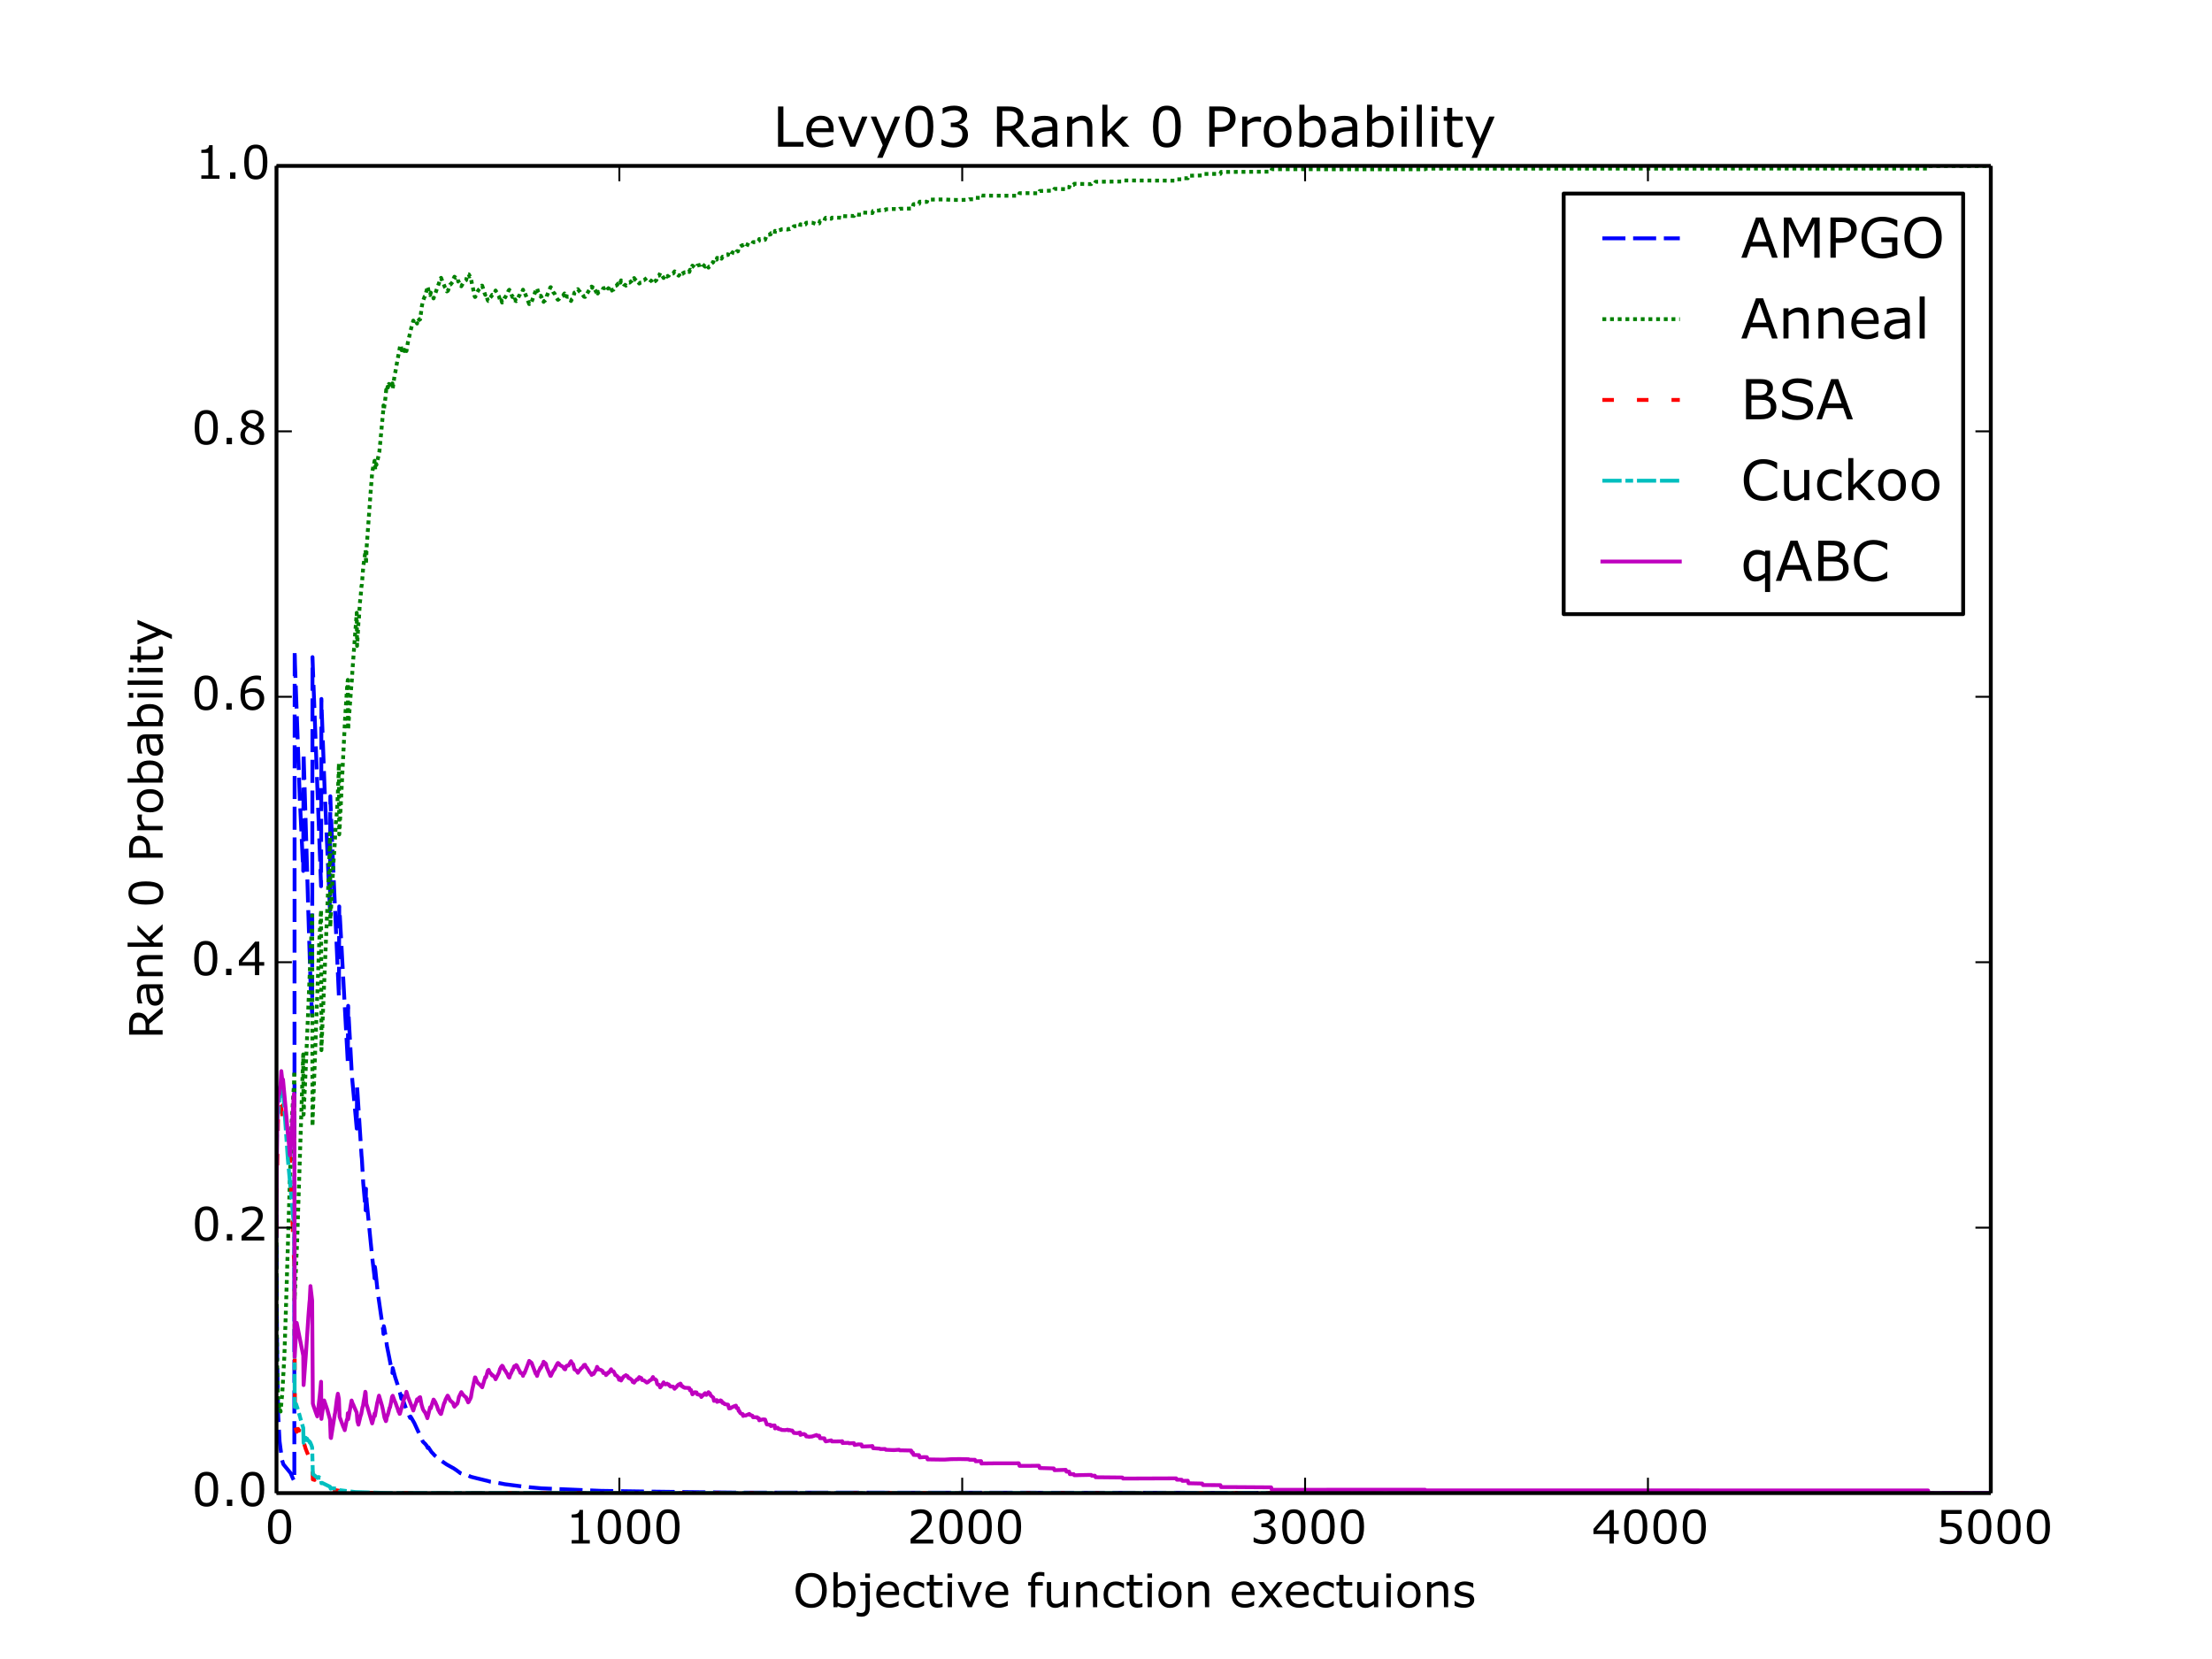 <?xml version="1.0" encoding="utf-8" standalone="no"?>
<!DOCTYPE svg PUBLIC "-//W3C//DTD SVG 1.1//EN"
  "http://www.w3.org/Graphics/SVG/1.1/DTD/svg11.dtd">
<!-- Created with matplotlib (http://matplotlib.org/) -->
<svg height="432pt" version="1.1" viewBox="0 0 576 432" width="576pt" xmlns="http://www.w3.org/2000/svg" xmlns:xlink="http://www.w3.org/1999/xlink">
 <defs>
  <style type="text/css">
*{stroke-linecap:butt;stroke-linejoin:round;}
  </style>
 </defs>
 <g id="figure_1">
  <g id="patch_1">
   <path d="
M0 432
L576 432
L576 0
L0 0
z
" style="fill:#ffffff;"/>
  </g>
  <g id="axes_1">
   <g id="patch_2">
    <path d="
M72 388.8
L518.4 388.8
L518.4 43.2
L72 43.2
z
" style="fill:#ffffff;"/>
   </g>
   <g id="line2d_1">
    <path clip-path="url(#p7ff5b81e1d)" d="
M72 316.312
L72.089 341.73
L72.179 353.62
L72.446 368.72
L72.803 375.326
L73.428 380.134
L73.786 381.297
L75.66 383.581
L76.285 385.006
L76.643 385.693
L76.732 169.294
L76.821 173.097
L78.071 208.056
L78.964 226.793
L79.053 196.063
L79.142 199.102
L79.767 219.847
L80.303 238.124
L80.928 258.032
L81.285 264.416
L81.374 171.111
L81.464 173.707
L83.606 230.767
L83.696 182.003
L83.785 185.221
L84.499 204.652
L85.928 237.097
L86.017 207.344
L86.106 209.967
L86.642 223.089
L88.249 259.469
L88.338 236.037
L88.427 237.188
L90.57 276.678
L90.659 261.914
L90.749 263.856
L91.642 280.199
L92.534 289.921
L92.891 293.88
L92.981 283.135
L93.07 284.168
L94.141 300.947
L94.231 301.775
L94.588 308.119
L95.213 315.164
L95.302 309.549
L95.481 312.862
L96.552 323.728
L96.998 328.082
L97.445 331.828
L97.534 332.872
L97.623 329.884
L97.713 330.439
L98.338 336.345
L99.409 343.818
L99.766 346.326
L99.855 347.353
L99.945 345.343
L100.034 345.68
L100.48 348.213
L100.748 350.444
L101.462 354.024
L101.73 355.42
L102.177 357.526
L102.266 356.243
L102.891 358.607
L103.516 360.524
L103.962 362.159
L104.141 362.671
L104.498 364.207
L104.587 363.385
L105.301 365.585
L105.48 366.071
L105.748 366.822
L106.016 367.387
L106.194 367.915
L106.819 369.247
L106.908 368.871
L107.176 369.305
L107.891 370.566
L110.123 375.413
L110.748 376.007
L111.015 376.36
L111.105 376.447
L111.372 377.022
L111.462 377.081
L111.551 376.875
L112.087 377.688
L112.355 378.094
L112.89 378.651
L113.158 378.971
L115.301 380.644
L115.569 380.836
L116.283 381.322
L117.711 382.123
L118.068 382.312
L118.872 382.848
L119.229 383.117
L119.497 383.302
L119.854 383.596
L120.747 383.928
L121.015 383.919
L121.729 384.133
L122.622 384.549
L124.05 384.914
L127.175 385.673
L127.532 385.798
L128.782 385.944
L129.586 386.117
L131.46 386.484
L132.8 386.654
L136.192 387.092
L137.889 387.274
L141.013 387.559
L156.459 388.21
L169.137 388.404
L179.672 388.538
L191.903 388.67
L518.311 388.8
L518.311 388.8" style="fill:none;stroke:#0000ff;stroke-dasharray:6,2;stroke-dashoffset:0.0;"/>
   </g>
   <g id="line2d_2">
    <path clip-path="url(#p7ff5b81e1d)" d="
M72 323.58
L72.089 345.354
L72.179 355.19
L72.446 366.773
L72.536 365.855
L72.625 365.998
L72.893 367.646
L72.982 367.231
L73.071 367.553
L73.518 362.599
L74.053 353.076
L74.411 342.289
L75.928 292.472
L76.553 282.27
L76.643 278.849
L76.732 338.397
L76.821 335.718
L76.91 334.541
L77.178 327.577
L77.357 323.839
L78.964 274.563
L79.053 290.236
L79.142 288.333
L79.41 282.771
L79.678 276.873
L81.285 238.398
L81.374 293.259
L81.464 290.107
L83.16 244.55
L83.606 236.944
L83.696 273.463
L83.785 271.06
L85.303 234.764
L85.66 226.841
L85.928 216.963
L86.017 241.371
L86.106 238.568
L86.82 224.731
L87.088 221.05
L87.445 214.526
L87.803 210.618
L88.16 202.014
L88.249 198.772
L88.338 217.278
L88.427 215.915
L89.856 187.128
L90.392 178.758
L90.57 177.048
L90.659 190.032
L90.749 188.466
L91.463 178.884
L91.552 178.128
L91.82 173.919
L92.891 159.566
L92.981 168.198
L93.07 166.958
L93.338 162.059
L93.427 161.663
L93.695 157.171
L93.963 154.659
L94.141 152.522
L94.231 152.222
L94.588 147.588
L95.213 143.2
L95.302 146.886
L95.481 142.375
L96.552 127.6
L96.909 123.109
L97.266 121.078
L97.356 121.123
L97.534 119.986
L97.713 122.324
L97.981 120.814
L98.07 120.943
L98.784 117.617
L99.052 114.876
L99.766 107.19
L99.855 105.568
L99.945 106.79
L100.391 103.389
L100.57 101.468
L100.659 101.73
L100.748 101.388
L100.837 101.521
L100.927 100.717
L101.016 100.903
L101.105 100.384
L101.195 100.6
L101.284 99.975
L101.373 100.031
L101.462 100.246
L101.641 99.543
L101.73 99.927
L101.82 99.602
L101.998 100.048
L102.087 100.036
L102.177 99.824
L102.266 101.121
L102.802 97.458
L102.98 96.709
L103.337 94.651
L104.23 89.867
L104.319 89.799
L104.587 91.208
L104.676 90.995
L104.855 91.026
L104.944 91.51
L105.034 91.282
L105.123 91.327
L105.212 91.374
L105.301 91.077
L105.391 91.399
L105.48 91.215
L105.569 90.714
L105.837 91.416
L106.016 90.448
L106.194 89.251
L107.087 85.408
L107.444 84.203
L107.623 83.479
L107.891 83.992
L108.158 83.843
L108.248 83.549
L108.605 84.249
L108.694 83.281
L108.783 83.432
L108.873 83.678
L109.23 83.096
L109.408 83.155
L109.855 79.703
L110.123 78.448
L110.301 77.952
L110.569 77.238
L110.658 77.193
L111.105 75.595
L111.283 74.57
L111.462 75.1
L111.73 76.468
L111.997 76.839
L112.176 76.201
L112.265 76.465
L112.533 77.088
L112.801 77.337
L112.89 77.703
L114.765 72.431
L114.854 72.347
L115.212 73.298
L115.301 73.399
L115.836 74.764
L116.194 75.309
L116.372 75.887
L116.64 75.717
L117.265 74.043
L117.354 74.057
L117.979 73.253
L118.158 72.436
L118.336 72.057
L118.426 72.213
L118.515 72.197
L118.604 72.328
L118.693 72.22
L118.872 72.359
L119.14 72.353
L119.229 72.608
L119.318 73.312
L119.408 73.291
L119.586 73.789
L119.676 73.895
L119.765 74.181
L119.854 74.117
L120.122 74.549
L120.568 73.751
L121.015 73.239
L121.372 72.959
L121.55 72.241
L121.64 72.199
L121.908 71.386
L121.997 71.469
L122.086 71.446
L122.265 71.992
L122.354 71.883
L122.622 72.401
L122.979 74.391
L123.068 74.591
L123.604 77.178
L123.693 77.338
L123.782 77.286
L124.05 76.478
L124.586 75.532
L125.3 74.763
L125.479 74.375
L125.568 74.391
L126.193 76.386
L126.372 76.796
L126.461 76.56
L126.55 76.598
L126.996 78.166
L127.175 78.38
L127.264 78.365
L127.443 77.768
L127.711 77.452
L127.889 77.176
L127.979 77.137
L128.157 76.763
L128.336 76.801
L128.871 76.129
L129.05 75.65
L129.943 77.218
L130.211 78.166
L130.3 78.174
L130.478 78.587
L130.568 78.198
L130.746 78.79
L130.836 78.682
L130.925 78.619
L131.371 77.593
L131.55 77.448
L131.996 76.608
L132.085 76.529
L132.443 75.648
L132.621 75.453
L132.889 76.185
L133.068 76.338
L133.425 77.335
L133.514 77.227
L133.871 78.174
L133.96 78.218
L134.139 77.948
L134.407 78.42
L134.496 78.344
L134.585 78.277
L135.21 76.925
L135.3 76.85
L135.478 76.28
L135.567 76.317
L135.746 76.16
L136.014 75.956
L136.192 75.432
L136.46 76.226
L136.549 76.03
L136.817 76.661
L137.264 77.774
L137.799 79.179
L137.889 78.929
L137.978 78.983
L138.335 78.679
L138.424 78.613
L139.496 75.687
L139.674 75.604
L139.853 75.05
L140.121 75.968
L140.388 76.394
L140.746 77.154
L140.835 77.015
L141.281 77.962
L141.371 77.836
L141.549 78.604
L141.728 78.343
L141.906 78.304
L142.174 78.013
L142.353 77.162
L143.335 74.8
L143.424 74.78
L144.049 76.072
L144.138 76.153
L144.317 76.385
L144.406 76.445
L144.674 77.056
L145.21 78.01
L145.299 78.062
L145.567 77.861
L145.745 77.533
L146.281 77.224
L146.638 77.013
L146.817 76.639
L146.906 76.616
L146.995 76.413
L147.084 76.555
L147.174 76.341
L147.442 77.15
L147.531 77.103
L147.62 77.276
L147.709 77.208
L147.888 77.302
L148.067 77.287
L148.424 77.935
L148.692 78.382
L148.87 77.944
L149.138 77.683
L149.227 77.603
L149.584 76.198
L150.12 75.887
L150.477 75.302
L150.924 75.911
L151.013 75.951
L151.281 76.417
L151.548 76.51
L152.084 77.264
L152.352 77.317
L152.62 76.623
L152.798 76.565
L153.156 75.979
L153.602 75.239
L153.87 75.017
L154.048 74.621
L154.227 74.961
L154.316 74.764
L154.495 75.067
L154.584 74.869
L155.03 75.64
L155.298 76.127
L155.477 76.688
L155.566 76.191
L155.655 76.431
L155.745 75.986
L155.834 76.055
L156.548 75.813
L156.816 75.589
L156.905 75.579
L157.084 75.065
L157.352 75.024
L157.709 74.897
L157.798 74.496
L157.887 74.722
L157.977 74.632
L158.334 75.147
L158.423 75.058
L158.602 75.16
L158.869 75.623
L159.137 75.995
L159.227 75.591
L159.316 75.669
L159.494 75.451
L159.762 75.425
L160.03 74.941
L160.209 74.45
L160.476 74.373
L160.744 74.138
L160.923 73.854
L161.012 73.872
L161.101 73.679
L161.191 73.215
L161.459 73.57
L161.548 73.608
L161.726 73.009
L161.994 73.465
L162.351 73.952
L162.53 74.122
L162.887 74.235
L162.976 74.381
L163.155 74.243
L163.423 74.117
L163.601 73.7
L163.78 73.571
L163.958 73.592
L164.316 73.267
L164.583 73.077
L164.762 72.591
L164.94 72.749
L165.03 72.676
L165.119 72.403
L165.298 72.695
L165.923 73.293
L166.012 73.361
L166.101 73.198
L166.369 73.714
L166.458 73.834
L166.726 73.603
L166.905 73.594
L166.994 73.579
L167.172 73.064
L167.708 72.957
L167.976 72.738
L168.422 72.381
L168.512 72.408
L168.601 72.56
L168.69 72.473
L169.315 73.011
L169.494 73.052
L169.672 73.195
L170.029 73.811
L170.208 73.34
L170.476 73.229
L170.654 73.196
L170.833 72.977
L170.922 72.942
L171.101 72.039
L171.279 71.823
L171.636 71.753
L171.904 71.07
L172.261 71.503
L172.797 72.387
L172.886 71.938
L172.976 72.006
L173.065 71.901
L173.154 71.995
L173.244 71.836
L173.333 71.903
L173.422 71.83
L173.69 72.037
L173.868 71.86
L174.136 71.816
L174.315 71.507
L174.404 71.498
L174.583 71.264
L174.94 71.27
L175.297 71.226
L175.654 70.667
L175.922 70.951
L176.1 71.064
L176.368 71.458
L176.725 71.787
L176.904 71.639
L177.172 72.006
L177.261 71.935
L177.44 71.374
L177.708 71.331
L177.886 71.08
L178.065 71.076
L178.243 70.906
L179.315 70.856
L179.404 70.697
L179.493 70.821
L179.672 70.242
L179.85 70.251
L179.94 70.314
L180.297 69.171
L180.386 69.219
L180.922 69.706
L181.368 69.656
L181.547 69.176
L181.904 69.071
L182.439 68.938
L182.618 68.452
L183.154 69.017
L183.6 69.441
L183.689 69.047
L183.779 69.126
L183.957 68.985
L184.493 69.69
L184.671 69.403
L184.85 69.377
L185.028 68.868
L185.743 68.249
L185.921 67.408
L186.636 67.613
L186.725 67.138
L186.814 67.223
L186.993 67.221
L187.528 67.448
L187.618 67.529
L187.707 67.211
L187.796 67.285
L187.885 67.372
L188.153 66.838
L188.421 66.852
L188.689 66.534
L189.582 66.375
L189.85 65.391
L190.117 65.552
L190.207 65.432
L190.475 65.639
L190.653 65.698
L191.1 65.931
L191.367 66.007
L191.635 66.114
L191.814 65.481
L192.171 65.449
L192.349 64.711
L192.528 64.703
L192.707 64.23
L192.974 64.026
L193.153 63.996
L193.332 63.823
L193.421 63.886
L193.51 63.407
L193.599 63.453
L193.956 63.545
L194.135 63.503
L195.117 63.917
L195.296 63.663
L195.564 63.605
L195.831 63.46
L195.921 63.457
L196.099 63.048
L197.171 63.043
L197.26 62.816
L197.349 62.887
L197.528 62.785
L197.617 62.749
L197.706 62.239
L197.796 62.297
L198.778 62.493
L199.224 62.439
L199.67 61.161
L200.652 61.05
L200.742 60.728
L200.831 60.755
L201.367 60.906
L201.545 60.856
L201.724 60.899
L201.813 60.108
L201.902 60.136
L202.527 60.288
L202.706 59.974
L203.242 59.859
L203.331 59.854
L203.509 59.707
L204.402 59.656
L205.116 59.773
L205.295 59.603
L205.652 59.673
L205.831 59.574
L206.277 59.551
L206.724 58.917
L207.616 58.848
L208.331 59.037
L208.42 58.402
L208.509 58.435
L209.134 58.632
L209.313 58.579
L209.402 58.628
L209.58 58.455
L209.759 58.435
L209.938 58.008
L210.384 57.968
L210.652 57.909
L211.455 57.974
L212.616 58.364
L212.795 58.154
L213.241 58.181
L213.33 58.174
L213.509 57.536
L214.669 57.491
L214.848 56.897
L215.027 56.692
L216.455 56.969
L216.634 56.679
L218.955 56.695
L219.312 56.741
L219.401 56.255
L219.491 56.281
L220.919 56.313
L221.098 56.189
L222.348 56.246
L222.526 55.757
L223.508 55.91
L224.312 55.883
L224.49 55.347
L226.276 55.41
L226.722 55.427
L227.169 55.484
L227.347 54.916
L228.865 54.81
L229.044 54.809
L229.222 54.688
L230.472 54.706
L230.651 54.503
L232.436 54.422
L232.972 54.423
L234.132 54.515
L234.311 54.357
L235.115 54.348
L237.257 54.301
L237.436 53.734
L237.704 53.784
L237.882 53.163
L238.775 53.115
L239.311 53.1
L239.489 52.507
L240.65 52.59
L241.364 52.566
L241.543 51.986
L244.846 51.937
L246.007 51.934
L247.703 52.044
L249.935 52.072
L252.256 52.025
L252.435 51.895
L253.863 51.89
L254.042 51.496
L255.47 51.534
L255.56 50.907
L255.649 50.924
L258.863 50.96
L265.291 50.97
L265.47 50.306
L267.612 50.298
L269.755 50.324
L270.559 50.324
L270.737 49.735
L271.898 49.703
L274.398 49.631
L274.576 49.174
L276.63 49.234
L277.523 49.261
L277.701 48.79
L278.415 48.786
L278.594 48.129
L279.397 48.127
L279.576 48.147
L279.755 47.853
L280.38 47.861
L281.004 47.886
L283.594 47.936
L284.129 47.941
L284.308 47.717
L284.933 47.735
L285.111 47.734
L285.29 47.333
L292.254 47.262
L292.432 46.99
L306.271 47.041
L306.449 46.694
L307.699 46.682
L307.878 46.388
L309.306 46.421
L309.485 45.761
L313.056 45.684
L313.235 45.288
L317.788 45.278
L317.966 44.765
L320.198 44.771
L331.001 44.699
L331.18 44.063
L371.088 44.074
L371.267 43.913
L502.062 43.886
L502.24 43.2
L518.311 43.2
L518.311 43.2" style="fill:none;stroke:#008000;stroke-dasharray:1,1;stroke-dashoffset:0.0;"/>
   </g>
   <g id="line2d_3">
    <path clip-path="url(#p7ff5b81e1d)" d="
M72 321.463
L72.089 309.973
L72.268 299.264
L72.446 288.752
L72.536 288.375
L72.625 287.078
L72.803 287.711
L72.893 288.058
L72.982 287.614
L73.071 287.688
L73.161 287.77
L73.339 289.223
L73.428 289.577
L73.696 292.648
L73.786 292.099
L74.143 289.791
L74.411 291.428
L75.035 297.25
L75.482 300.877
L76.643 330.381
L76.821 371.53
L77.267 372.826
L77.357 372.748
L77.446 372.107
L77.535 372.151
L77.625 372.085
L77.892 372.522
L77.982 371.751
L78.16 372.032
L78.25 371.702
L78.339 371.757
L78.517 371.582
L78.696 371.65
L78.875 371.98
L78.964 372.243
L79.142 375.763
L79.589 377.235
L80.303 379.035
L80.571 379.828
L80.66 379.677
L80.839 380.285
L80.928 380.126
L81.107 380.378
L81.285 380.008
L81.464 385.245
L81.731 385.29
L81.91 385.383
L81.999 385.225
L82.267 385.391
L83.606 386.041
L83.785 387.243
L84.231 387.373
L84.41 387.362
L84.767 387.442
L84.946 387.321
L85.928 387.571
L86.017 387.898
L86.106 387.86
L86.731 387.917
L89.41 388.392
L92.802 388.566
L95.302 388.717
L97.802 388.763
L105.569 388.795
L263.238 388.8
L518.311 388.8
L518.311 388.8" style="fill:none;stroke:#ff0000;stroke-dasharray:3,6;stroke-dashoffset:0.0;"/>
   </g>
   <g id="line2d_4">
    <path clip-path="url(#p7ff5b81e1d)" d="
M72 315.44
L72.089 297.424
L72.179 292.939
L72.357 289.876
L72.446 288.912
L72.536 289.715
L72.893 283.074
L72.982 283.508
L73.071 283.318
L73.25 285.374
L73.339 285.296
L73.428 283.363
L73.518 283.545
L73.607 283.759
L73.696 283.679
L74.946 301.718
L76.375 317.283
L76.464 317.867
L76.553 317.639
L76.643 318.485
L76.732 366.378
L76.821 366.321
L77.089 365.589
L77.625 367.174
L78.339 369.737
L78.964 371.814
L79.053 375.703
L79.142 375.578
L79.232 375.484
L79.41 374.491
L79.589 374.382
L79.767 374.979
L79.946 374.614
L80.214 375.131
L80.303 375.113
L80.482 375.316
L80.571 375.324
L80.66 375.651
L80.749 375.543
L81.107 376.366
L81.285 376.918
L81.464 383.839
L82.714 384.87
L82.803 384.664
L82.892 384.751
L82.981 384.605
L83.339 384.816
L83.606 384.844
L83.696 386.236
L83.785 386.121
L84.142 386.268
L85.928 387.141
L86.106 387.645
L86.285 387.58
L86.463 387.536
L88.07 387.671
L88.249 387.732
L88.427 388.034
L92.534 388.526
L101.016 388.786
L169.762 388.8
L518.311 388.8
L518.311 388.8" style="fill:none;stroke:#00bfbf;stroke-dasharray:5,1,2,1,5,1;stroke-dashoffset:0.0;"/>
   </g>
   <g id="line2d_5">
    <path clip-path="url(#p7ff5b81e1d)" d="
M72 321.604
L72.089 303.92
L72.268 287.521
L72.357 286.952
L72.536 283.7
L72.714 284.906
L72.893 283.462
L73.071 282.026
L73.25 278.911
L73.518 281.327
L73.607 281.053
L73.696 281.091
L74.589 290.788
L74.946 295.174
L75.035 295.473
L75.482 300.846
L76.107 291.987
L76.464 285.671
L76.553 284.855
L76.643 284.992
L76.732 353.308
L76.821 351.734
L77.267 344.473
L78.071 348.565
L78.964 352.987
L79.053 360.672
L79.142 359.624
L79.678 352.37
L80.303 342.744
L80.571 339.308
L80.66 338.462
L80.839 334.885
L81.285 338.66
L81.464 365.501
L81.642 366.104
L82.356 368.13
L82.624 368.833
L83.249 363.571
L83.606 359.803
L83.696 369.489
L83.785 368.756
L84.41 364.672
L85.213 367.02
L85.928 369.628
L86.106 374.361
L86.195 374.459
L87.178 368.29
L87.267 367.921
L87.713 364.404
L87.981 362.92
L88.249 364.265
L88.427 368.943
L89.41 371.577
L89.588 371.908
L89.767 372.418
L90.302 369.717
L90.392 369.587
L90.481 369.251
L90.57 367.997
L90.659 369.58
L90.749 369.192
L91.552 364.683
L91.82 365.456
L91.999 365.779
L92.267 366.44
L92.891 367.844
L93.07 370.066
L93.338 370.98
L93.874 368.753
L94.052 368.271
L94.409 366.344
L94.499 366.249
L94.677 365.057
L94.945 363.614
L95.124 362.414
L95.213 362.649
L95.391 365.514
L95.749 366.639
L96.909 370.65
L97.266 369.347
L97.534 368.058
L97.623 368.712
L98.248 365.225
L98.338 364.937
L98.605 363.739
L98.695 363.423
L99.23 365.214
L99.498 366.151
L99.766 367.336
L100.123 369.168
L100.48 370.069
L100.57 369.934
L100.837 368.449
L100.927 368.585
L101.105 367.96
L101.462 366.551
L101.552 366.493
L101.82 365.247
L102.087 363.73
L102.266 363.452
L102.802 364.898
L102.98 365.254
L103.248 366.032
L103.516 366.739
L103.784 367.618
L103.873 367.553
L104.052 368.169
L104.141 368.132
L105.212 364.221
L105.301 364.149
L105.48 363.524
L105.569 363.643
L105.837 362.415
L106.016 362.973
L106.194 363.643
L107.623 367.295
L107.98 366.083
L108.069 366.015
L108.426 365.008
L108.605 364.376
L108.694 364.871
L109.14 363.947
L109.23 364.254
L109.408 363.822
L109.765 365.744
L110.123 366.944
L110.301 367.269
L110.569 367.679
L110.658 367.707
L111.105 368.763
L111.283 369.297
L111.462 368.621
L111.997 366.461
L112.087 366.492
L112.176 366.706
L112.622 365.255
L112.89 364.448
L112.98 364.514
L113.158 364.834
L113.337 365.088
L113.694 365.953
L113.783 366.097
L114.14 367.212
L114.229 367.265
L114.497 367.863
L114.587 367.779
L114.765 368.202
L114.854 368.183
L115.658 365.328
L115.747 365.317
L116.015 364.454
L116.551 363.418
L116.64 363.483
L117.265 364.787
L117.354 364.758
L117.801 365.241
L117.89 365.222
L117.979 365.344
L118.158 366.003
L118.336 366.298
L118.604 365.891
L118.693 365.908
L118.961 365.53
L119.051 365.552
L119.229 365.075
L119.497 363.772
L120.122 362.499
L120.568 363.174
L121.193 363.793
L121.372 363.858
L121.55 364.468
L121.64 364.499
L121.908 365.18
L121.997 365.035
L122.086 365.008
L122.265 364.423
L122.354 364.47
L122.622 363.85
L122.979 361.77
L123.157 361.046
L123.693 358.654
L123.782 358.697
L124.05 359.408
L124.497 360.218
L124.764 360.39
L125.122 360.77
L125.568 361.248
L126.282 358.876
L126.372 358.581
L126.461 358.744
L126.55 358.681
L126.996 356.998
L127.175 356.747
L127.264 356.707
L127.443 357.248
L127.711 357.523
L127.889 357.792
L127.979 357.829
L128.157 358.166
L128.336 358.11
L128.871 358.72
L129.05 359.158
L129.943 357.395
L130.211 356.429
L130.3 356.381
L130.478 355.936
L130.568 356.263
L130.746 355.626
L130.836 355.703
L130.925 355.763
L131.371 356.728
L131.55 356.863
L131.996 357.645
L132.085 357.718
L132.443 358.56
L132.621 358.744
L132.889 357.946
L133.157 357.47
L133.335 356.993
L133.425 356.712
L133.514 356.799
L133.871 355.806
L133.96 355.737
L134.139 355.962
L134.407 355.452
L134.496 355.521
L134.585 355.584
L135.21 356.865
L135.3 356.933
L135.478 357.469
L135.567 357.43
L135.746 357.578
L136.014 357.771
L136.192 358.277
L136.46 357.46
L136.549 357.627
L136.817 356.972
L137.353 355.569
L137.799 354.368
L137.889 354.596
L137.978 354.531
L138.424 354.887
L139.496 357.704
L139.674 357.782
L139.853 358.299
L140.121 357.344
L140.388 356.892
L140.746 356.11
L140.835 356.237
L141.281 355.259
L141.371 355.371
L141.549 354.592
L141.728 354.843
L141.906 354.88
L142.174 355.165
L142.353 355.989
L143.335 358.283
L143.424 358.291
L144.049 356.97
L144.138 356.885
L144.317 356.639
L144.406 356.575
L144.674 355.954
L145.21 354.969
L145.299 354.911
L145.567 355.107
L145.745 355.429
L146.281 355.73
L146.638 355.937
L146.817 356.301
L146.906 356.324
L146.995 356.518
L147.084 356.374
L147.174 356.576
L147.442 355.756
L147.531 355.793
L147.62 355.614
L147.709 355.673
L147.888 355.572
L148.067 355.567
L148.424 354.906
L148.692 354.45
L148.87 354.88
L149.138 355.136
L149.227 355.214
L149.584 356.587
L150.12 356.891
L150.477 357.467
L150.924 356.841
L151.013 356.796
L151.281 356.325
L151.548 356.217
L152.084 355.447
L152.352 355.385
L152.62 356.061
L152.798 356.119
L153.156 356.693
L153.602 357.424
L153.87 357.642
L154.048 358.031
L154.227 357.684
L154.316 357.875
L154.495 357.568
L154.584 357.763
L155.03 356.982
L155.298 356.49
L155.477 355.924
L155.566 356.413
L155.655 356.175
L155.745 356.609
L155.834 356.537
L156.548 356.776
L156.816 356.997
L156.905 357.007
L157.084 357.517
L157.352 357.556
L157.709 357.678
L157.798 358.072
L157.887 357.846
L157.977 357.933
L158.334 357.41
L158.423 357.495
L158.602 357.39
L158.869 356.921
L159.137 356.546
L159.227 356.942
L159.316 356.862
L159.494 357.078
L159.762 357.104
L160.03 357.578
L160.209 358.067
L160.476 358.142
L160.744 358.375
L160.923 358.654
L161.012 358.636
L161.101 358.829
L161.191 359.288
L161.459 358.929
L161.548 358.89
L161.726 359.48
L161.994 359.021
L162.351 358.529
L162.53 358.356
L162.887 358.237
L162.976 358.091
L163.155 358.227
L163.423 358.351
L163.601 358.766
L163.78 358.893
L163.958 358.871
L164.316 359.191
L164.583 359.38
L164.762 359.862
L164.94 359.7
L165.03 359.769
L165.119 360.041
L165.298 359.745
L165.923 359.139
L166.012 359.07
L166.101 359.228
L166.458 358.587
L166.548 358.735
L166.815 358.776
L166.994 358.839
L167.172 359.35
L167.708 359.455
L167.976 359.67
L168.422 360.024
L168.512 359.996
L168.601 359.843
L168.69 359.929
L169.315 359.381
L169.494 359.337
L169.672 359.191
L170.029 358.571
L170.208 359.036
L170.476 359.144
L170.654 359.176
L170.833 359.393
L170.922 359.428
L171.101 360.321
L171.279 360.536
L171.636 360.604
L171.904 361.282
L172.261 360.845
L172.797 359.955
L172.886 360.4
L172.976 360.332
L173.065 360.437
L173.154 360.342
L173.244 360.499
L173.511 360.431
L173.69 360.292
L173.868 360.467
L174.136 360.508
L174.315 360.816
L174.404 360.824
L174.583 361.054
L174.94 361.047
L175.297 361.086
L175.654 361.638
L175.922 361.349
L176.1 361.235
L176.368 360.838
L176.725 360.505
L176.904 360.651
L177.172 360.281
L177.261 360.351
L177.44 360.911
L177.708 360.952
L177.886 361.201
L178.065 361.203
L178.243 361.372
L179.315 361.413
L179.404 361.568
L179.493 361.444
L179.672 362.021
L179.85 362.007
L179.94 361.944
L180.297 363.08
L180.386 363.032
L180.922 362.536
L181.368 362.583
L181.547 363.06
L181.904 363.163
L182.439 363.292
L182.618 363.775
L183.154 363.207
L183.6 362.779
L183.689 363.17
L183.779 363.09
L183.957 363.229
L184.493 362.517
L184.671 362.8
L184.85 362.825
L185.028 363.333
L185.743 363.944
L185.921 364.782
L186.636 364.573
L186.725 365.046
L186.814 364.959
L186.993 364.959
L187.528 364.727
L187.618 364.643
L187.707 364.96
L187.796 364.885
L187.885 364.797
L188.153 365.328
L188.421 365.313
L188.689 365.628
L189.582 365.779
L189.85 366.761
L190.117 366.598
L190.207 366.716
L190.475 366.507
L190.653 366.445
L191.1 366.206
L191.367 366.128
L191.635 366.019
L191.814 366.65
L192.171 366.68
L192.349 367.415
L192.528 367.423
L192.707 367.896
L192.974 368.096
L193.153 368.125
L193.332 368.296
L193.421 368.231
L193.51 368.71
L193.599 368.663
L193.956 368.569
L194.135 368.609
L195.117 368.189
L195.296 368.442
L195.564 368.498
L195.831 368.642
L195.921 368.645
L196.099 369.052
L197.171 369.051
L197.26 369.277
L197.349 369.206
L197.528 369.307
L197.617 369.342
L197.706 369.851
L197.796 369.793
L198.778 369.591
L199.224 369.644
L199.67 370.92
L200.652 371.028
L200.742 371.35
L200.831 371.322
L201.367 371.167
L201.545 371.216
L201.724 371.171
L201.813 371.961
L201.902 371.933
L202.527 371.779
L202.706 372.093
L203.242 372.202
L203.331 372.208
L203.509 372.354
L204.402 372.402
L205.116 372.283
L205.295 372.451
L205.652 372.38
L205.831 372.478
L206.277 372.5
L206.724 373.134
L207.616 373.2
L208.331 373.01
L208.42 373.645
L208.509 373.611
L209.134 373.414
L209.313 373.466
L209.402 373.417
L209.58 373.59
L209.759 373.609
L209.938 374.035
L210.384 374.074
L210.652 374.132
L211.455 374.064
L212.616 373.671
L212.795 373.881
L213.241 373.852
L213.33 373.859
L213.509 374.497
L214.669 374.541
L214.848 375.134
L215.027 375.338
L216.455 375.06
L216.634 375.349
L218.955 375.331
L219.312 375.285
L219.401 375.77
L219.491 375.745
L220.919 375.712
L221.098 375.836
L222.348 375.777
L222.526 376.265
L223.508 376.111
L224.312 376.138
L224.49 376.673
L226.276 376.609
L226.722 376.591
L227.169 376.535
L227.347 377.101
L228.865 377.208
L229.044 377.209
L229.222 377.33
L230.472 377.312
L230.651 377.514
L232.436 377.595
L232.972 377.594
L234.132 377.501
L234.311 377.658
L235.115 377.667
L237.257 377.713
L237.436 378.279
L237.704 378.229
L237.882 378.849
L238.775 378.898
L239.311 378.913
L239.489 379.505
L240.65 379.422
L241.364 379.446
L241.543 380.024
L244.846 380.073
L246.007 380.076
L247.703 379.965
L249.935 379.937
L252.256 379.984
L252.435 380.113
L253.863 380.118
L254.042 380.512
L255.47 380.473
L255.56 381.101
L255.649 381.083
L258.863 381.047
L265.291 381.036
L265.47 381.7
L267.612 381.708
L269.755 381.681
L270.559 381.681
L270.737 382.27
L271.898 382.302
L274.398 382.374
L274.576 382.831
L276.63 382.771
L277.523 382.744
L277.701 383.215
L278.415 383.219
L278.594 383.875
L279.397 383.876
L279.576 383.857
L279.755 384.151
L280.38 384.143
L281.004 384.118
L283.594 384.068
L284.129 384.063
L284.308 384.287
L284.933 384.269
L285.111 384.269
L285.29 384.67
L292.254 384.74
L292.432 385.013
L306.271 384.961
L306.449 385.307
L307.699 385.319
L307.878 385.614
L309.306 385.58
L309.485 386.24
L313.056 386.317
L313.235 386.713
L317.788 386.723
L317.966 387.236
L320.198 387.229
L331.001 387.301
L331.18 387.937
L371.088 387.927
L371.267 388.088
L502.062 388.114
L502.24 388.8
L518.311 388.8
L518.311 388.8" style="fill:none;stroke:#bf00bf;stroke-linecap:square;"/>
   </g>
   <g id="matplotlib.axis_1">
    <g id="xtick_1">
     <g id="line2d_6">
      <defs>
       <path d="
M0 0
L0 -4" id="mc7db9fdffb" style="stroke:#000000;stroke-width:0.5;"/>
      </defs>
      <g>
       <use style="stroke:#000000;stroke-width:0.5;" x="72.0" xlink:href="#mc7db9fdffb" y="388.8"/>
      </g>
     </g>
     <g id="line2d_7">
      <defs>
       <path d="
M0 0
L0 4" id="m5a7d422ac3" style="stroke:#000000;stroke-width:0.5;"/>
      </defs>
      <g>
       <use style="stroke:#000000;stroke-width:0.5;" x="72.0" xlink:href="#m5a7d422ac3" y="43.2"/>
      </g>
     </g>
     <g id="text_1">
      <!-- 0 -->
      <defs>
       <path d="
M56.984 36.375
Q56.984 16.797 50.859 7.641
Q44.734 -1.516 31.844 -1.516
Q18.75 -1.516 12.719 7.766
Q6.688 17.047 6.688 36.281
Q6.688 55.672 12.781 64.922
Q18.891 74.172 31.844 74.172
Q44.922 74.172 50.953 64.766
Q56.984 55.375 56.984 36.375
M44.141 14.203
Q45.844 18.172 46.453 23.516
Q47.078 28.859 47.078 36.375
Q47.078 43.797 46.453 49.266
Q45.844 54.734 44.094 58.547
Q42.391 62.312 39.422 64.203
Q36.469 66.109 31.844 66.109
Q27.25 66.109 24.234 64.203
Q21.234 62.312 19.484 58.453
Q17.828 54.828 17.219 49.016
Q16.609 43.219 16.609 36.281
Q16.609 28.656 17.141 23.531
Q17.672 18.406 19.438 14.359
Q21.047 10.547 24 8.547
Q26.953 6.547 31.844 6.547
Q36.422 6.547 39.453 8.453
Q42.484 10.359 44.141 14.203" id="Verdana-30"/>
      </defs>
      <g transform="translate(68.982 401.918)scale(0.12 -0.12)">
       <use xlink:href="#Verdana-30"/>
      </g>
     </g>
    </g>
    <g id="xtick_2">
     <g id="line2d_8">
      <g>
       <use style="stroke:#000000;stroke-width:0.5;" x="161.28" xlink:href="#mc7db9fdffb" y="388.8"/>
      </g>
     </g>
     <g id="line2d_9">
      <g>
       <use style="stroke:#000000;stroke-width:0.5;" x="161.28" xlink:href="#m5a7d422ac3" y="43.2"/>
      </g>
     </g>
     <g id="text_2">
      <!-- 1000 -->
      <defs>
       <path d="
M52.938 0
L13.578 0
L13.578 7.422
L28.719 7.422
L28.719 56.156
L13.578 56.156
L13.578 62.797
Q16.656 62.797 20.172 63.297
Q23.688 63.812 25.484 64.797
Q27.734 66.016 29.031 67.891
Q30.328 69.781 30.516 72.953
L38.094 72.953
L38.094 7.422
L52.938 7.422
z
" id="Verdana-31"/>
      </defs>
      <g transform="translate(147.232 401.918)scale(0.12 -0.12)">
       <use xlink:href="#Verdana-31"/>
       <use x="63.574" xlink:href="#Verdana-30"/>
       <use x="127.148" xlink:href="#Verdana-30"/>
       <use x="190.723" xlink:href="#Verdana-30"/>
      </g>
     </g>
    </g>
    <g id="xtick_3">
     <g id="line2d_10">
      <g>
       <use style="stroke:#000000;stroke-width:0.5;" x="250.56" xlink:href="#mc7db9fdffb" y="388.8"/>
      </g>
     </g>
     <g id="line2d_11">
      <g>
       <use style="stroke:#000000;stroke-width:0.5;" x="250.56" xlink:href="#m5a7d422ac3" y="43.2"/>
      </g>
     </g>
     <g id="text_3">
      <!-- 2000 -->
      <defs>
       <path d="
M57.078 0
L7.859 0
L7.859 10.203
Q12.984 14.594 18.141 18.984
Q23.297 23.391 27.734 27.734
Q37.109 36.812 40.578 42.156
Q44.047 47.516 44.047 53.719
Q44.047 59.375 40.312 62.562
Q36.578 65.766 29.891 65.766
Q25.438 65.766 20.266 64.203
Q15.094 62.641 10.156 59.422
L9.672 59.422
L9.672 69.672
Q13.141 71.391 18.922 72.797
Q24.703 74.219 30.125 74.219
Q41.312 74.219 47.656 68.812
Q54 63.422 54 54.203
Q54 50.047 52.953 46.453
Q51.906 42.875 49.859 39.656
Q47.953 36.625 45.391 33.688
Q42.828 30.766 39.156 27.203
Q33.938 22.078 28.359 17.266
Q22.797 12.453 17.969 8.344
L57.078 8.344
z
" id="Verdana-32"/>
      </defs>
      <g transform="translate(236.168 401.918)scale(0.12 -0.12)">
       <use xlink:href="#Verdana-32"/>
       <use x="63.574" xlink:href="#Verdana-30"/>
       <use x="127.148" xlink:href="#Verdana-30"/>
       <use x="190.723" xlink:href="#Verdana-30"/>
      </g>
     </g>
    </g>
    <g id="xtick_4">
     <g id="line2d_12">
      <g>
       <use style="stroke:#000000;stroke-width:0.5;" x="339.84" xlink:href="#mc7db9fdffb" y="388.8"/>
      </g>
     </g>
     <g id="line2d_13">
      <g>
       <use style="stroke:#000000;stroke-width:0.5;" x="339.84" xlink:href="#m5a7d422ac3" y="43.2"/>
      </g>
     </g>
     <g id="text_4">
      <!-- 3000 -->
      <defs>
       <path d="
M50.688 35.016
Q53.031 32.906 54.547 29.734
Q56.062 26.562 56.062 21.531
Q56.062 16.547 54.25 12.391
Q52.438 8.25 49.172 5.172
Q45.516 1.766 40.547 0.125
Q35.594 -1.516 29.688 -1.516
Q23.641 -1.516 17.781 -0.062
Q11.922 1.375 8.156 3.078
L8.156 13.281
L8.891 13.281
Q13.031 10.547 18.641 8.734
Q24.266 6.938 29.5 6.938
Q32.562 6.938 36.031 7.953
Q39.5 8.984 41.656 10.984
Q43.891 13.141 44.984 15.719
Q46.094 18.312 46.094 22.266
Q46.094 26.172 44.844 28.734
Q43.609 31.297 41.406 32.766
Q39.203 34.281 36.078 34.844
Q32.953 35.406 29.344 35.406
L24.953 35.406
L24.953 43.5
L28.375 43.5
Q35.797 43.5 40.203 46.594
Q44.625 49.703 44.625 55.672
Q44.625 58.297 43.5 60.266
Q42.391 62.25 40.375 63.531
Q38.281 64.797 35.891 65.281
Q33.5 65.766 30.469 65.766
Q25.828 65.766 20.594 64.109
Q15.375 62.453 10.75 59.422
L10.25 59.422
L10.25 69.625
Q13.719 71.344 19.5 72.781
Q25.297 74.219 30.719 74.219
Q36.031 74.219 40.078 73.234
Q44.141 72.266 47.406 70.125
Q50.922 67.781 52.734 64.453
Q54.547 61.141 54.547 56.688
Q54.547 50.641 50.266 46.125
Q46 41.609 40.188 40.438
L40.188 39.75
Q42.531 39.359 45.547 38.109
Q48.578 36.859 50.688 35.016" id="Verdana-33"/>
      </defs>
      <g transform="translate(325.466 401.918)scale(0.12 -0.12)">
       <use xlink:href="#Verdana-33"/>
       <use x="63.574" xlink:href="#Verdana-30"/>
       <use x="127.148" xlink:href="#Verdana-30"/>
       <use x="190.723" xlink:href="#Verdana-30"/>
      </g>
     </g>
    </g>
    <g id="xtick_5">
     <g id="line2d_14">
      <g>
       <use style="stroke:#000000;stroke-width:0.5;" x="429.12" xlink:href="#mc7db9fdffb" y="388.8"/>
      </g>
     </g>
     <g id="line2d_15">
      <g>
       <use style="stroke:#000000;stroke-width:0.5;" x="429.12" xlink:href="#m5a7d422ac3" y="43.2"/>
      </g>
     </g>
     <g id="text_5">
      <!-- 4000 -->
      <defs>
       <path d="
M58.734 20.453
L47.953 20.453
L47.953 0
L38.578 0
L38.578 20.453
L3.766 20.453
L3.766 31.688
L38.969 72.703
L47.953 72.703
L47.953 28.266
L58.734 28.266
z

M38.578 28.266
L38.578 61.078
L10.406 28.266
z
" id="Verdana-34"/>
      </defs>
      <g transform="translate(414.483 401.918)scale(0.12 -0.12)">
       <use xlink:href="#Verdana-34"/>
       <use x="63.574" xlink:href="#Verdana-30"/>
       <use x="127.148" xlink:href="#Verdana-30"/>
       <use x="190.723" xlink:href="#Verdana-30"/>
      </g>
     </g>
    </g>
    <g id="xtick_6">
     <g id="line2d_16">
      <g>
       <use style="stroke:#000000;stroke-width:0.5;" x="518.4" xlink:href="#mc7db9fdffb" y="388.8"/>
      </g>
     </g>
     <g id="line2d_17">
      <g>
       <use style="stroke:#000000;stroke-width:0.5;" x="518.4" xlink:href="#m5a7d422ac3" y="43.2"/>
      </g>
     </g>
     <g id="text_6">
      <!-- 5000 -->
      <defs>
       <path d="
M56.5 23.094
Q56.5 18.016 54.641 13.375
Q52.781 8.734 49.562 5.562
Q46.047 2.156 41.188 0.312
Q36.328 -1.516 29.938 -1.516
Q23.969 -1.516 18.453 -0.266
Q12.938 0.984 9.125 2.734
L9.125 13.031
L9.812 13.031
Q13.812 10.5 19.188 8.719
Q24.562 6.938 29.734 6.938
Q33.203 6.938 36.453 7.906
Q39.703 8.891 42.234 11.328
Q44.391 13.422 45.484 16.344
Q46.578 19.281 46.578 23.141
Q46.578 26.906 45.281 29.484
Q44 32.078 41.703 33.641
Q39.156 35.5 35.516 36.25
Q31.891 37.016 27.391 37.016
Q23.094 37.016 19.109 36.422
Q15.141 35.844 12.25 35.25
L12.25 72.703
L56 72.703
L56 64.156
L21.688 64.156
L21.688 44.828
Q23.781 45.016 25.969 45.109
Q28.172 45.219 29.781 45.219
Q35.688 45.219 40.125 44.219
Q44.578 43.219 48.297 40.672
Q52.203 37.984 54.344 33.734
Q56.5 29.5 56.5 23.094" id="Verdana-35"/>
      </defs>
      <g transform="translate(504.084 401.918)scale(0.12 -0.12)">
       <use xlink:href="#Verdana-35"/>
       <use x="63.574" xlink:href="#Verdana-30"/>
       <use x="127.148" xlink:href="#Verdana-30"/>
       <use x="190.723" xlink:href="#Verdana-30"/>
      </g>
     </g>
    </g>
    <g id="text_7">
     <!-- Objective function exectuions -->
     <defs>
      <path d="
M63.969 64.359
Q68.406 59.469 70.766 52.391
Q73.141 45.312 73.141 36.328
Q73.141 27.344 70.719 20.234
Q68.312 13.141 63.969 8.406
Q59.469 3.469 53.344 0.969
Q47.219 -1.516 39.359 -1.516
Q31.688 -1.516 25.406 1.016
Q19.141 3.562 14.75 8.406
Q10.359 13.234 7.984 20.266
Q5.609 27.297 5.609 36.328
Q5.609 45.219 7.953 52.266
Q10.297 59.328 14.797 64.359
Q19.094 69.141 25.469 71.672
Q31.844 74.219 39.359 74.219
Q47.172 74.219 53.391 71.656
Q59.625 69.094 63.969 64.359
M63.094 36.328
Q63.094 50.484 56.734 58.172
Q50.391 65.875 39.406 65.875
Q28.328 65.875 22 58.172
Q15.672 50.484 15.672 36.328
Q15.672 22.016 22.109 14.422
Q28.562 6.844 39.406 6.844
Q50.25 6.844 56.672 14.422
Q63.094 22.016 63.094 36.328" id="Verdana-4f"/>
      <path d="
M38.375 67.094
L37.891 67.094
Q36.375 67.531 33.938 67.984
Q31.5 68.453 29.641 68.453
Q23.734 68.453 21.062 65.844
Q18.406 63.234 18.406 56.391
L18.406 54.547
L34.969 54.547
L34.969 46.828
L18.703 46.828
L18.703 0
L9.516 0
L9.516 46.828
L3.328 46.828
L3.328 54.547
L9.516 54.547
L9.516 56.344
Q9.516 66.062 14.344 71.266
Q19.188 76.469 28.328 76.469
Q31.391 76.469 33.859 76.172
Q36.328 75.875 38.375 75.484
z
" id="Verdana-66"/>
      <path d="
M57.031 27.688
Q57.031 20.844 55.094 15.375
Q53.172 9.906 49.906 6.203
Q46.438 2.344 42.281 0.406
Q38.141 -1.516 33.156 -1.516
Q28.516 -1.516 25.047 -0.406
Q21.578 0.688 18.219 2.547
L17.625 0
L9.031 0
L9.031 75.984
L18.219 75.984
L18.219 48.828
Q22.078 52 26.422 54.031
Q30.766 56.062 36.188 56.062
Q45.844 56.062 51.438 48.641
Q57.031 41.219 57.031 27.688
M47.562 27.438
Q47.562 37.203 44.328 42.25
Q41.109 47.312 33.938 47.312
Q29.938 47.312 25.828 45.578
Q21.734 43.844 18.219 41.109
L18.219 9.859
Q22.125 8.109 24.922 7.422
Q27.734 6.734 31.297 6.734
Q38.922 6.734 43.234 11.734
Q47.562 16.75 47.562 27.438" id="Verdana-62"/>
      <path id="Verdana-20"/>
      <path d="
M18.891 63.672
L8.547 63.672
L8.547 73.188
L18.891 73.188
z

M18.312 0
L9.125 0
L9.125 54.547
L18.312 54.547
z
" id="Verdana-69"/>
      <path d="
M26.031 63.672
L15.672 63.672
L15.672 73.188
L26.031 73.188
z

M25.438 -1.312
Q25.438 -10.891 20.547 -15.766
Q15.672 -20.656 7.469 -20.656
Q5.516 -20.656 2.312 -20.266
Q-0.875 -19.875 -3.031 -19.281
L-3.031 -10.547
L-2.547 -10.547
Q-1.172 -11.078 1.141 -11.766
Q3.469 -12.453 5.672 -12.453
Q9.188 -12.453 11.328 -11.469
Q13.484 -10.5 14.547 -8.547
Q15.625 -6.594 15.938 -3.828
Q16.266 -1.078 16.266 2.875
L16.266 46.828
L4.891 46.828
L4.891 54.547
L25.438 54.547
z
" id="Verdana-6a"/>
      <path d="
M48 15.719
Q48 8.25 41.812 3.469
Q35.641 -1.312 24.953 -1.312
Q18.891 -1.312 13.844 0.125
Q8.797 1.562 5.375 3.266
L5.375 13.578
L5.859 13.578
Q10.203 10.297 15.516 8.375
Q20.844 6.453 25.734 6.453
Q31.781 6.453 35.203 8.406
Q38.625 10.359 38.625 14.547
Q38.625 17.781 36.766 19.438
Q34.906 21.094 29.641 22.266
Q27.688 22.703 24.531 23.281
Q21.391 23.875 18.797 24.562
Q11.625 26.469 8.609 30.156
Q5.609 33.844 5.609 39.203
Q5.609 42.578 7 45.547
Q8.406 48.531 11.234 50.875
Q13.969 53.172 18.188 54.516
Q22.406 55.859 27.641 55.859
Q32.516 55.859 37.516 54.656
Q42.531 53.469 45.844 51.766
L45.844 41.938
L45.359 41.938
Q41.844 44.531 36.812 46.312
Q31.781 48.094 26.953 48.094
Q21.922 48.094 18.453 46.156
Q14.984 44.234 14.984 40.438
Q14.984 37.062 17.094 35.359
Q19.141 33.641 23.734 32.562
Q26.266 31.984 29.406 31.391
Q32.562 30.812 34.672 30.328
Q41.062 28.859 44.531 25.297
Q48 21.688 48 15.719" id="Verdana-73"/>
      <path d="
M55.516 27.25
Q55.516 13.922 48.672 6.203
Q41.844 -1.516 30.375 -1.516
Q18.797 -1.516 11.984 6.203
Q5.172 13.922 5.172 27.25
Q5.172 40.578 11.984 48.312
Q18.797 56.062 30.375 56.062
Q41.844 56.062 48.672 48.312
Q55.516 40.578 55.516 27.25
M46.047 27.25
Q46.047 37.844 41.891 42.984
Q37.75 48.141 30.375 48.141
Q22.906 48.141 18.781 42.984
Q14.656 37.844 14.656 27.25
Q14.656 17 18.797 11.688
Q22.953 6.391 30.375 6.391
Q37.703 6.391 41.875 11.641
Q46.047 16.891 46.047 27.25" id="Verdana-6f"/>
      <path d="
M54.688 26.312
L14.5 26.312
Q14.5 21.297 16.016 17.547
Q17.531 13.812 20.172 11.422
Q22.703 9.078 26.188 7.906
Q29.688 6.734 33.891 6.734
Q39.453 6.734 45.094 8.953
Q50.734 11.188 53.125 13.328
L53.609 13.328
L53.609 3.328
Q48.969 1.375 44.141 0.047
Q39.312 -1.266 33.984 -1.266
Q20.406 -1.266 12.781 6.078
Q5.172 13.422 5.172 26.953
Q5.172 40.328 12.469 48.188
Q19.781 56.062 31.688 56.062
Q42.719 56.062 48.703 49.609
Q54.688 43.172 54.688 31.297
z

M45.75 33.344
Q45.703 40.578 42.109 44.531
Q38.531 48.484 31.203 48.484
Q23.828 48.484 19.453 44.141
Q15.094 39.797 14.5 33.344
z
" id="Verdana-65"/>
      <path d="
M54.25 0
L45.062 0
L45.062 6.062
Q40.438 2.391 36.188 0.438
Q31.938 -1.516 26.812 -1.516
Q18.219 -1.516 13.422 3.734
Q8.641 8.984 8.641 19.141
L8.641 54.547
L17.828 54.547
L17.828 23.484
Q17.828 19.344 18.219 16.375
Q18.609 13.422 19.875 11.328
Q21.188 9.188 23.281 8.203
Q25.391 7.234 29.391 7.234
Q32.953 7.234 37.172 9.078
Q41.406 10.938 45.062 13.812
L45.062 54.547
L54.25 54.547
z
" id="Verdana-75"/>
      <path d="
M49.359 3.422
Q44.781 1.219 40.656 0
Q36.531 -1.219 31.891 -1.219
Q25.984 -1.219 21.047 0.516
Q16.109 2.25 12.594 5.766
Q9.031 9.281 7.078 14.641
Q5.125 20.016 5.125 27.203
Q5.125 40.578 12.469 48.188
Q19.828 55.812 31.891 55.812
Q36.578 55.812 41.094 54.484
Q45.609 53.172 49.359 51.266
L49.359 41.062
L48.875 41.062
Q44.672 44.344 40.203 46.094
Q35.75 47.859 31.5 47.859
Q23.688 47.859 19.172 42.609
Q14.656 37.359 14.656 27.203
Q14.656 17.328 19.062 12.031
Q23.484 6.734 31.5 6.734
Q34.281 6.734 37.156 7.469
Q40.047 8.203 42.328 9.375
Q44.344 10.406 46.094 11.547
Q47.859 12.703 48.875 13.531
L49.359 13.531
z
" id="Verdana-63"/>
      <path d="
M54.641 0
L45.453 0
L45.453 31.062
Q45.453 34.812 45.016 38.109
Q44.578 41.406 43.406 43.266
Q42.188 45.312 39.891 46.312
Q37.594 47.312 33.938 47.312
Q30.172 47.312 26.062 45.453
Q21.969 43.609 18.219 40.719
L18.219 0
L9.031 0
L9.031 54.547
L18.219 54.547
L18.219 48.484
Q22.516 52.047 27.094 54.047
Q31.688 56.062 36.531 56.062
Q45.359 56.062 50 50.734
Q54.641 45.406 54.641 35.406
z
" id="Verdana-6e"/>
      <path d="
M37.359 0.484
Q34.766 -0.203 31.703 -0.641
Q28.656 -1.078 26.266 -1.078
Q17.922 -1.078 13.578 3.406
Q9.234 7.906 9.234 17.828
L9.234 46.828
L3.031 46.828
L3.031 54.547
L9.234 54.547
L9.234 70.219
L18.406 70.219
L18.406 54.547
L37.359 54.547
L37.359 46.828
L18.406 46.828
L18.406 21.969
Q18.406 17.672 18.594 15.25
Q18.797 12.844 19.969 10.75
Q21.047 8.797 22.922 7.891
Q24.812 6.984 28.656 6.984
Q30.906 6.984 33.344 7.641
Q35.797 8.297 36.859 8.734
L37.359 8.734
z
" id="Verdana-74"/>
      <path d="
M56.203 54.547
L34.125 0
L24.906 0
L2.984 54.547
L12.938 54.547
L29.828 11.141
L46.578 54.547
z
" id="Verdana-76"/>
      <path d="
M56.25 0
L44.672 0
L29.203 20.953
L13.625 0
L2.938 0
L24.219 27.203
L3.125 54.547
L14.703 54.547
L30.078 33.938
L45.516 54.547
L56.25 54.547
L34.812 27.688
z
" id="Verdana-78"/>
     </defs>
     <g transform="translate(206.508 418.509)scale(0.12 -0.12)">
      <use xlink:href="#Verdana-4f"/>
      <use x="78.711" xlink:href="#Verdana-62"/>
      <use x="141.016" xlink:href="#Verdana-6a"/>
      <use x="175.439" xlink:href="#Verdana-65"/>
      <use x="235.01" xlink:href="#Verdana-63"/>
      <use x="287.109" xlink:href="#Verdana-74"/>
      <use x="326.514" xlink:href="#Verdana-69"/>
      <use x="353.955" xlink:href="#Verdana-76"/>
      <use x="412.26" xlink:href="#Verdana-65"/>
      <use x="471.83" xlink:href="#Verdana-20"/>
      <use x="506.986" xlink:href="#Verdana-66"/>
      <use x="542.143" xlink:href="#Verdana-75"/>
      <use x="605.424" xlink:href="#Verdana-6e"/>
      <use x="668.705" xlink:href="#Verdana-63"/>
      <use x="720.805" xlink:href="#Verdana-74"/>
      <use x="760.209" xlink:href="#Verdana-69"/>
      <use x="787.65" xlink:href="#Verdana-6f"/>
      <use x="848.344" xlink:href="#Verdana-6e"/>
      <use x="911.625" xlink:href="#Verdana-20"/>
      <use x="946.781" xlink:href="#Verdana-65"/>
      <use x="1006.352" xlink:href="#Verdana-78"/>
      <use x="1064.406" xlink:href="#Verdana-65"/>
      <use x="1123.977" xlink:href="#Verdana-63"/>
      <use x="1176.076" xlink:href="#Verdana-74"/>
      <use x="1215.48" xlink:href="#Verdana-75"/>
      <use x="1278.762" xlink:href="#Verdana-69"/>
      <use x="1306.203" xlink:href="#Verdana-6f"/>
      <use x="1366.896" xlink:href="#Verdana-6e"/>
      <use x="1430.178" xlink:href="#Verdana-73"/>
     </g>
    </g>
   </g>
   <g id="matplotlib.axis_2">
    <g id="ytick_1">
     <g id="line2d_18">
      <defs>
       <path d="
M0 0
L4 0" id="md7965d1ba0" style="stroke:#000000;stroke-width:0.5;"/>
      </defs>
      <g>
       <use style="stroke:#000000;stroke-width:0.5;" x="72.0" xlink:href="#md7965d1ba0" y="388.8"/>
      </g>
     </g>
     <g id="line2d_19">
      <defs>
       <path d="
M0 0
L-4 0" id="md9a1c1a7cd" style="stroke:#000000;stroke-width:0.5;"/>
      </defs>
      <g>
       <use style="stroke:#000000;stroke-width:0.5;" x="518.4" xlink:href="#md9a1c1a7cd" y="388.8"/>
      </g>
     </g>
     <g id="text_8">
      <!-- 0.0 -->
      <defs>
       <path d="
M24.031 0
L12.359 0
L12.359 13.922
L24.031 13.922
z
" id="Verdana-2e"/>
      </defs>
      <g transform="translate(49.97 392.152)scale(0.12 -0.12)">
       <use xlink:href="#Verdana-30"/>
       <use x="63.574" xlink:href="#Verdana-2e"/>
       <use x="99.951" xlink:href="#Verdana-30"/>
      </g>
     </g>
    </g>
    <g id="ytick_2">
     <g id="line2d_20">
      <g>
       <use style="stroke:#000000;stroke-width:0.5;" x="72.0" xlink:href="#md7965d1ba0" y="319.68"/>
      </g>
     </g>
     <g id="line2d_21">
      <g>
       <use style="stroke:#000000;stroke-width:0.5;" x="518.4" xlink:href="#md9a1c1a7cd" y="319.68"/>
      </g>
     </g>
     <g id="text_9">
      <!-- 0.2 -->
      <g transform="translate(49.959 323.032)scale(0.12 -0.12)">
       <use xlink:href="#Verdana-30"/>
       <use x="63.574" xlink:href="#Verdana-2e"/>
       <use x="99.951" xlink:href="#Verdana-32"/>
      </g>
     </g>
    </g>
    <g id="ytick_3">
     <g id="line2d_22">
      <g>
       <use style="stroke:#000000;stroke-width:0.5;" x="72.0" xlink:href="#md7965d1ba0" y="250.56"/>
      </g>
     </g>
     <g id="line2d_23">
      <g>
       <use style="stroke:#000000;stroke-width:0.5;" x="518.4" xlink:href="#md9a1c1a7cd" y="250.56"/>
      </g>
     </g>
     <g id="text_10">
      <!-- 0.4 -->
      <g transform="translate(49.76 253.912)scale(0.12 -0.12)">
       <use xlink:href="#Verdana-30"/>
       <use x="63.574" xlink:href="#Verdana-2e"/>
       <use x="99.951" xlink:href="#Verdana-34"/>
      </g>
     </g>
    </g>
    <g id="ytick_4">
     <g id="line2d_24">
      <g>
       <use style="stroke:#000000;stroke-width:0.5;" x="72.0" xlink:href="#md7965d1ba0" y="181.44"/>
      </g>
     </g>
     <g id="line2d_25">
      <g>
       <use style="stroke:#000000;stroke-width:0.5;" x="518.4" xlink:href="#md9a1c1a7cd" y="181.44"/>
      </g>
     </g>
     <g id="text_11">
      <!-- 0.6 -->
      <defs>
       <path d="
M58.156 23.578
Q58.156 12.5 50.859 5.484
Q43.562 -1.516 32.953 -1.516
Q27.594 -1.516 23.188 0.141
Q18.797 1.812 15.438 5.078
Q11.234 9.125 8.953 15.812
Q6.688 22.516 6.688 31.938
Q6.688 41.609 8.766 49.078
Q10.844 56.547 15.375 62.359
Q19.672 67.875 26.453 70.969
Q33.25 74.078 42.281 74.078
Q45.172 74.078 47.125 73.828
Q49.078 73.578 51.078 72.953
L51.078 63.625
L50.594 63.625
Q49.219 64.359 46.453 65.016
Q43.703 65.672 40.828 65.672
Q30.328 65.672 24.078 59.109
Q17.828 52.547 16.797 41.359
Q20.906 43.844 24.875 45.141
Q28.859 46.438 34.078 46.438
Q38.719 46.438 42.25 45.578
Q45.797 44.734 49.516 42.141
Q53.812 39.156 55.984 34.609
Q58.156 30.078 58.156 23.578
M48.25 23.188
Q48.25 27.734 46.906 30.703
Q45.562 33.688 42.484 35.891
Q40.234 37.453 37.5 37.938
Q34.766 38.422 31.781 38.422
Q27.641 38.422 24.078 37.438
Q20.516 36.469 16.75 34.422
Q16.656 33.344 16.594 32.344
Q16.547 31.344 16.547 29.828
Q16.547 22.125 18.141 17.656
Q19.734 13.188 22.516 10.594
Q24.75 8.453 27.359 7.453
Q29.984 6.453 33.062 6.453
Q40.141 6.453 44.188 10.766
Q48.25 15.094 48.25 23.188" id="Verdana-36"/>
      </defs>
      <g transform="translate(49.829 184.792)scale(0.12 -0.12)">
       <use xlink:href="#Verdana-30"/>
       <use x="63.574" xlink:href="#Verdana-2e"/>
       <use x="99.951" xlink:href="#Verdana-36"/>
      </g>
     </g>
    </g>
    <g id="ytick_5">
     <g id="line2d_26">
      <g>
       <use style="stroke:#000000;stroke-width:0.5;" x="72.0" xlink:href="#md7965d1ba0" y="112.32"/>
      </g>
     </g>
     <g id="line2d_27">
      <g>
       <use style="stroke:#000000;stroke-width:0.5;" x="518.4" xlink:href="#md9a1c1a7cd" y="112.32"/>
      </g>
     </g>
     <g id="text_12">
      <!-- 0.8 -->
      <defs>
       <path d="
M57.625 20.266
Q57.625 10.844 50.266 4.594
Q42.922 -1.656 31.781 -1.656
Q19.969 -1.656 12.953 4.438
Q5.953 10.547 5.953 20.062
Q5.953 26.125 9.469 31.031
Q12.984 35.938 19.391 38.812
L19.391 39.109
Q13.531 42.234 10.719 45.938
Q7.906 49.656 7.906 55.219
Q7.906 63.422 14.641 68.891
Q21.391 74.359 31.781 74.359
Q42.672 74.359 49.172 69.141
Q55.672 63.922 55.672 55.859
Q55.672 50.922 52.594 46.156
Q49.516 41.406 43.562 38.719
L43.562 38.422
Q50.391 35.5 54 31.203
Q57.625 26.906 57.625 20.266
M46.047 55.766
Q46.047 60.984 42.016 64.078
Q37.984 67.188 31.734 67.188
Q25.594 67.188 21.656 64.25
Q17.719 61.328 17.719 56.344
Q17.719 52.828 19.703 50.266
Q21.688 47.703 25.688 45.703
Q27.484 44.828 30.875 43.406
Q34.281 42 37.5 41.062
Q42.328 44.281 44.188 47.75
Q46.047 51.219 46.047 55.766
M47.562 19.344
Q47.562 23.828 45.578 26.531
Q43.609 29.25 37.844 31.984
Q35.547 33.062 32.812 33.984
Q30.078 34.906 25.531 36.578
Q21.141 34.188 18.484 30.078
Q15.828 25.984 15.828 20.797
Q15.828 14.203 20.359 9.906
Q24.906 5.609 31.891 5.609
Q39.016 5.609 43.281 9.266
Q47.562 12.938 47.562 19.344" id="Verdana-38"/>
      </defs>
      <g transform="translate(49.893 115.672)scale(0.12 -0.12)">
       <use xlink:href="#Verdana-30"/>
       <use x="63.574" xlink:href="#Verdana-2e"/>
       <use x="99.951" xlink:href="#Verdana-38"/>
      </g>
     </g>
    </g>
    <g id="ytick_6">
     <g id="line2d_28">
      <g>
       <use style="stroke:#000000;stroke-width:0.5;" x="72.0" xlink:href="#md7965d1ba0" y="43.2"/>
      </g>
     </g>
     <g id="line2d_29">
      <g>
       <use style="stroke:#000000;stroke-width:0.5;" x="518.4" xlink:href="#md9a1c1a7cd" y="43.2"/>
      </g>
     </g>
     <g id="text_13">
      <!-- 1.0 -->
      <g transform="translate(50.797 46.552)scale(0.12 -0.12)">
       <use xlink:href="#Verdana-31"/>
       <use x="63.574" xlink:href="#Verdana-2e"/>
       <use x="99.951" xlink:href="#Verdana-30"/>
      </g>
     </g>
    </g>
    <g id="text_14">
     <!-- Rank 0 Probability -->
     <defs>
      <path d="
M56.203 54.547
L24.359 -20.125
L14.547 -20.125
L24.703 2.641
L2.984 54.547
L12.938 54.547
L29.688 14.109
L46.578 54.547
z
" id="Verdana-79"/>
      <path d="
M69.922 0
L57.375 0
L33.062 28.906
L19.438 28.906
L19.438 0
L9.766 0
L9.766 72.703
L30.125 72.703
Q36.719 72.703 41.109 71.844
Q45.516 71 49.031 68.797
Q52.984 66.312 55.203 62.516
Q57.422 58.734 57.422 52.938
Q57.422 45.062 53.469 39.766
Q49.516 34.469 42.578 31.781
z

M47.312 52.25
Q47.312 55.375 46.219 57.781
Q45.125 60.203 42.578 61.859
Q40.484 63.281 37.594 63.844
Q34.719 64.406 30.812 64.406
L19.438 64.406
L19.438 36.969
L29.203 36.969
Q33.797 36.969 37.203 37.766
Q40.625 38.578 43.016 40.766
Q45.219 42.828 46.266 45.484
Q47.312 48.141 47.312 52.25" id="Verdana-52"/>
      <path d="
M51.422 0
L42.281 0
L42.281 5.812
Q41.062 4.984 38.984 3.484
Q36.922 2 34.969 1.125
Q32.672 0 29.688 -0.75
Q26.703 -1.516 22.703 -1.516
Q15.328 -1.516 10.203 3.359
Q5.078 8.25 5.078 15.828
Q5.078 22.016 7.734 25.844
Q10.406 29.688 15.328 31.891
Q20.312 34.078 27.297 34.859
Q34.281 35.641 42.281 36.031
L42.281 37.453
Q42.281 40.578 41.188 42.625
Q40.094 44.672 38.031 45.844
Q36.078 46.969 33.344 47.359
Q30.609 47.75 27.641 47.75
Q24.031 47.75 19.578 46.797
Q15.141 45.844 10.406 44.047
L9.906 44.047
L9.906 53.375
Q12.594 54.109 17.672 54.984
Q22.75 55.859 27.688 55.859
Q33.453 55.859 37.719 54.906
Q42 53.953 45.125 51.656
Q48.188 49.422 49.797 45.844
Q51.422 42.281 51.422 37.016
z

M42.281 13.422
L42.281 28.609
Q38.094 28.375 32.391 27.875
Q26.703 27.391 23.391 26.469
Q19.438 25.344 16.984 22.969
Q14.547 20.609 14.547 16.453
Q14.547 11.766 17.375 9.391
Q20.219 7.031 26.031 7.031
Q30.859 7.031 34.859 8.906
Q38.875 10.797 42.281 13.422" id="Verdana-61"/>
      <path d="
M57.328 50.734
Q57.328 45.906 55.641 41.766
Q53.953 37.641 50.922 34.625
Q47.172 30.859 42.047 28.969
Q36.922 27.094 29.109 27.094
L19.438 27.094
L19.438 0
L9.766 0
L9.766 72.703
L29.5 72.703
Q36.031 72.703 40.578 71.609
Q45.125 70.516 48.641 68.172
Q52.781 65.375 55.047 61.219
Q57.328 57.078 57.328 50.734
M47.266 50.484
Q47.266 54.25 45.938 57.031
Q44.625 59.812 41.938 61.578
Q39.594 63.094 36.594 63.75
Q33.594 64.406 29 64.406
L19.438 64.406
L19.438 35.359
L27.594 35.359
Q33.453 35.359 37.109 36.406
Q40.766 37.453 43.062 39.75
Q45.359 42.094 46.312 44.672
Q47.266 47.266 47.266 50.484" id="Verdana-50"/>
      <path d="
M18.312 0
L9.125 0
L9.125 75.984
L18.312 75.984
z
" id="Verdana-6c"/>
      <path d="
M58.547 0
L46.438 0
L24.562 23.875
L18.609 18.219
L18.609 0
L9.422 0
L9.422 75.984
L18.609 75.984
L18.609 27.25
L45.125 54.547
L56.688 54.547
L31.344 29.344
z
" id="Verdana-6b"/>
      <path d="
M43.062 44.531
L42.578 44.531
Q40.531 45.016 38.594 45.234
Q36.672 45.453 34.031 45.453
Q29.781 45.453 25.828 43.578
Q21.875 41.703 18.219 38.719
L18.219 0
L9.031 0
L9.031 54.547
L18.219 54.547
L18.219 46.484
Q23.688 50.875 27.859 52.703
Q32.031 54.547 36.375 54.547
Q38.766 54.547 39.844 54.422
Q40.922 54.297 43.062 53.953
z
" id="Verdana-72"/>
     </defs>
     <g transform="translate(42.345 270.583)rotate(-90.0)scale(0.12 -0.12)">
      <use xlink:href="#Verdana-52"/>
      <use x="67.531" xlink:href="#Verdana-61"/>
      <use x="127.59" xlink:href="#Verdana-6e"/>
      <use x="190.871" xlink:href="#Verdana-6b"/>
      <use x="250.051" xlink:href="#Verdana-20"/>
      <use x="285.207" xlink:href="#Verdana-30"/>
      <use x="348.781" xlink:href="#Verdana-20"/>
      <use x="383.938" xlink:href="#Verdana-50"/>
      <use x="444.24" xlink:href="#Verdana-72"/>
      <use x="486.916" xlink:href="#Verdana-6f"/>
      <use x="547.609" xlink:href="#Verdana-62"/>
      <use x="609.914" xlink:href="#Verdana-61"/>
      <use x="669.973" xlink:href="#Verdana-62"/>
      <use x="732.277" xlink:href="#Verdana-69"/>
      <use x="759.719" xlink:href="#Verdana-6c"/>
      <use x="787.16" xlink:href="#Verdana-69"/>
      <use x="814.602" xlink:href="#Verdana-74"/>
      <use x="853.506" xlink:href="#Verdana-79"/>
     </g>
    </g>
   </g>
   <g id="patch_3">
    <path d="
M518.4 388.8
L518.4 43.2" style="fill:none;stroke:#000000;"/>
   </g>
   <g id="patch_4">
    <path d="
M72 43.2
L518.4 43.2" style="fill:none;stroke:#000000;"/>
   </g>
   <g id="patch_5">
    <path d="
M72 388.8
L518.4 388.8" style="fill:none;stroke:#000000;"/>
   </g>
   <g id="patch_6">
    <path d="
M72 388.8
L72 43.2" style="fill:none;stroke:#000000;"/>
   </g>
   <g id="text_15">
    <!-- Levy03 Rank 0 Probability -->
    <defs>
     <path d="
M55.766 0
L9.766 0
L9.766 72.703
L19.438 72.703
L19.438 8.594
L55.766 8.594
z
" id="Verdana-4c"/>
    </defs>
    <g transform="translate(201.193 38.2)scale(0.144 -0.144)">
     <use xlink:href="#Verdana-4c"/>
     <use x="55.664" xlink:href="#Verdana-65"/>
     <use x="115.234" xlink:href="#Verdana-76"/>
     <use x="174.414" xlink:href="#Verdana-79"/>
     <use x="233.594" xlink:href="#Verdana-30"/>
     <use x="297.168" xlink:href="#Verdana-33"/>
     <use x="360.742" xlink:href="#Verdana-20"/>
     <use x="395.898" xlink:href="#Verdana-52"/>
     <use x="463.43" xlink:href="#Verdana-61"/>
     <use x="523.488" xlink:href="#Verdana-6e"/>
     <use x="586.77" xlink:href="#Verdana-6b"/>
     <use x="645.949" xlink:href="#Verdana-20"/>
     <use x="681.105" xlink:href="#Verdana-30"/>
     <use x="744.68" xlink:href="#Verdana-20"/>
     <use x="779.836" xlink:href="#Verdana-50"/>
     <use x="840.139" xlink:href="#Verdana-72"/>
     <use x="882.814" xlink:href="#Verdana-6f"/>
     <use x="943.508" xlink:href="#Verdana-62"/>
     <use x="1005.812" xlink:href="#Verdana-61"/>
     <use x="1065.871" xlink:href="#Verdana-62"/>
     <use x="1128.176" xlink:href="#Verdana-69"/>
     <use x="1155.617" xlink:href="#Verdana-6c"/>
     <use x="1183.059" xlink:href="#Verdana-69"/>
     <use x="1210.5" xlink:href="#Verdana-74"/>
     <use x="1249.404" xlink:href="#Verdana-79"/>
    </g>
   </g>
   <g id="legend_1">
    <g id="patch_7">
     <path d="
M407.18 159.919
L511.2 159.919
L511.2 50.4
L407.18 50.4
L407.18 159.919
z
" style="fill:#ffffff;stroke:#000000;"/>
    </g>
    <g id="line2d_30">
     <path d="
M417.26 62.062
L437.42 62.062" style="fill:none;stroke:#0000ff;stroke-dasharray:6,2;stroke-dashoffset:0.0;"/>
    </g>
    <g id="line2d_31"/>
    <g id="text_16">
     <!-- AMPGO -->
     <defs>
      <path d="
M74.516 0
L64.844 0
L64.844 62.641
L44.625 20.016
L38.875 20.016
L18.797 62.641
L18.797 0
L9.766 0
L9.766 72.703
L22.953 72.703
L42.328 32.234
L61.078 72.703
L74.516 72.703
z
" id="Verdana-4d"/>
      <path d="
M67.094 0
L56.781 0
L49.656 20.266
L18.219 20.266
L11.078 0
L1.266 0
L27.734 72.703
L40.625 72.703
z

M46.688 28.562
L33.938 64.266
L21.141 28.562
z
" id="Verdana-41"/>
      <path d="
M70.406 5.375
Q64.453 2.641 57.391 0.609
Q50.344 -1.422 43.75 -1.422
Q35.25 -1.422 28.172 0.922
Q21.094 3.266 16.109 7.953
Q11.078 12.703 8.344 19.797
Q5.609 26.906 5.609 36.422
Q5.609 53.859 15.797 63.938
Q25.984 74.031 43.75 74.031
Q49.953 74.031 56.422 72.531
Q62.891 71.047 70.359 67.484
L70.359 56
L69.484 56
Q67.969 57.172 65.078 59.078
Q62.203 60.984 59.422 62.25
Q56.062 63.766 51.781 64.766
Q47.516 65.766 42.094 65.766
Q29.891 65.766 22.781 57.922
Q15.672 50.094 15.672 36.719
Q15.672 22.609 23.094 14.766
Q30.516 6.938 43.312 6.938
Q48 6.938 52.656 7.859
Q57.328 8.797 60.844 10.25
L60.844 28.078
L41.359 28.078
L41.359 36.578
L70.406 36.578
z
" id="Verdana-47"/>
     </defs>
     <g transform="translate(453.26 67.102)scale(0.144 -0.144)">
      <use xlink:href="#Verdana-41"/>
      <use x="68.359" xlink:href="#Verdana-4d"/>
      <use x="152.637" xlink:href="#Verdana-50"/>
      <use x="212.939" xlink:href="#Verdana-47"/>
      <use x="290.479" xlink:href="#Verdana-4f"/>
     </g>
    </g>
    <g id="line2d_32">
     <path d="
M417.26 83.102
L437.42 83.102" style="fill:none;stroke:#008000;stroke-dasharray:1,1;stroke-dashoffset:0.0;"/>
    </g>
    <g id="line2d_33"/>
    <g id="text_17">
     <!-- Anneal -->
     <g transform="translate(453.26 88.141)scale(0.144 -0.144)">
      <use xlink:href="#Verdana-41"/>
      <use x="68.359" xlink:href="#Verdana-6e"/>
      <use x="131.641" xlink:href="#Verdana-6e"/>
      <use x="194.922" xlink:href="#Verdana-65"/>
      <use x="254.492" xlink:href="#Verdana-61"/>
      <use x="314.551" xlink:href="#Verdana-6c"/>
     </g>
    </g>
    <g id="line2d_34">
     <path d="
M417.26 104.141
L437.42 104.141" style="fill:none;stroke:#ff0000;stroke-dasharray:3,6;stroke-dashoffset:0.0;"/>
    </g>
    <g id="line2d_35"/>
    <g id="text_18">
     <!-- BSA -->
     <defs>
      <path d="
M62.594 20.75
Q62.594 16.5 60.609 12.344
Q58.641 8.203 55.078 5.328
Q51.172 2.203 45.969 0.438
Q40.766 -1.312 33.453 -1.312
Q25.594 -1.312 19.312 0.141
Q13.031 1.609 6.547 4.5
L6.547 16.609
L7.234 16.609
Q12.75 12.016 19.969 9.516
Q27.203 7.031 33.547 7.031
Q42.531 7.031 47.531 10.391
Q52.547 13.766 52.547 19.391
Q52.547 24.219 50.172 26.516
Q47.797 28.812 42.969 30.078
Q39.312 31.062 35.031 31.688
Q30.766 32.328 25.984 33.297
Q16.312 35.359 11.641 40.312
Q6.984 45.266 6.984 53.219
Q6.984 62.359 14.688 68.188
Q22.406 74.031 34.281 74.031
Q41.938 74.031 48.328 72.562
Q54.734 71.094 59.672 68.953
L59.672 57.516
L58.984 57.516
Q54.828 61.031 48.062 63.344
Q41.312 65.672 34.234 65.672
Q26.469 65.672 21.75 62.453
Q17.047 59.234 17.047 54.156
Q17.047 49.609 19.391 47.016
Q21.734 44.438 27.641 43.062
Q30.766 42.391 36.516 41.406
Q42.281 40.438 46.297 39.406
Q54.391 37.25 58.484 32.906
Q62.594 28.562 62.594 20.75" id="Verdana-53"/>
      <path d="
M64.594 22.359
Q64.594 16.938 62.547 12.781
Q60.5 8.641 57.031 5.953
Q52.938 2.734 48.016 1.359
Q43.109 0 35.547 0
L9.766 0
L9.766 72.703
L31.297 72.703
Q39.266 72.703 43.219 72.109
Q47.172 71.531 50.781 69.672
Q54.781 67.578 56.594 64.281
Q58.406 60.984 58.406 56.391
Q58.406 51.219 55.766 47.578
Q53.125 43.953 48.734 41.75
L48.734 41.359
Q56.109 39.844 60.344 34.891
Q64.594 29.938 64.594 22.359
M48.344 55.125
Q48.344 57.766 47.453 59.562
Q46.578 61.375 44.625 62.5
Q42.328 63.812 39.062 64.125
Q35.797 64.453 30.953 64.453
L19.438 64.453
L19.438 43.453
L31.938 43.453
Q36.469 43.453 39.156 43.922
Q41.844 44.391 44.141 45.844
Q46.438 47.312 47.391 49.625
Q48.344 51.953 48.344 55.125
M54.547 21.969
Q54.547 26.375 53.219 28.953
Q51.906 31.547 48.438 33.344
Q46.094 34.578 42.75 34.938
Q39.406 35.297 34.625 35.297
L19.438 35.297
L19.438 8.25
L32.234 8.25
Q38.578 8.25 42.625 8.906
Q46.688 9.578 49.266 11.328
Q52 13.234 53.266 15.672
Q54.547 18.109 54.547 21.969" id="Verdana-42"/>
     </defs>
     <g transform="translate(453.26 109.181)scale(0.144 -0.144)">
      <use xlink:href="#Verdana-42"/>
      <use x="68.555" xlink:href="#Verdana-53"/>
      <use x="135.914" xlink:href="#Verdana-41"/>
     </g>
    </g>
    <g id="line2d_36">
     <path d="
M417.26 125.181
L437.42 125.181" style="fill:none;stroke:#00bfbf;stroke-dasharray:5,1,2,1,5,1;stroke-dashoffset:0.0;"/>
    </g>
    <g id="line2d_37"/>
    <g id="text_19">
     <!-- Cuckoo -->
     <defs>
      <path d="
M65.922 5.281
Q63.234 4.109 61.062 3.078
Q58.891 2.047 55.375 0.922
Q52.391 0 48.891 -0.656
Q45.406 -1.312 41.219 -1.312
Q33.297 -1.312 26.828 0.906
Q20.359 3.125 15.578 7.859
Q10.891 12.5 8.25 19.656
Q5.609 26.812 5.609 36.281
Q5.609 45.266 8.141 52.344
Q10.688 59.422 15.484 64.312
Q20.125 69.047 26.688 71.531
Q33.25 74.031 41.266 74.031
Q47.125 74.031 52.953 72.609
Q58.797 71.188 65.922 67.625
L65.922 56.156
L65.188 56.156
Q59.188 61.188 53.266 63.469
Q47.359 65.766 40.625 65.766
Q35.109 65.766 30.688 63.984
Q26.266 62.203 22.797 58.453
Q19.438 54.781 17.547 49.188
Q15.672 43.609 15.672 36.281
Q15.672 28.609 17.75 23.094
Q19.828 17.578 23.094 14.109
Q26.516 10.5 31.078 8.766
Q35.641 7.031 40.719 7.031
Q47.703 7.031 53.797 9.422
Q59.906 11.812 65.234 16.609
L65.922 16.609
z
" id="Verdana-43"/>
     </defs>
     <g transform="translate(453.26 130.221)scale(0.144 -0.144)">
      <use xlink:href="#Verdana-43"/>
      <use x="69.824" xlink:href="#Verdana-75"/>
      <use x="133.105" xlink:href="#Verdana-63"/>
      <use x="185.205" xlink:href="#Verdana-6b"/>
      <use x="243.385" xlink:href="#Verdana-6f"/>
      <use x="304.078" xlink:href="#Verdana-6f"/>
     </g>
    </g>
    <g id="line2d_38">
     <path d="
M417.26 146.221
L437.42 146.221" style="fill:none;stroke:#bf00bf;stroke-linecap:square;"/>
    </g>
    <g id="line2d_39"/>
    <g id="text_20">
     <!-- qABC -->
     <defs>
      <path d="
M53.266 -20.125
L44.094 -20.125
L44.094 6.156
Q39.844 2.484 35.641 0.703
Q31.453 -1.078 26.562 -1.078
Q16.844 -1.078 11.062 6.422
Q5.281 13.922 5.281 27.094
Q5.281 34.125 7.297 39.516
Q9.328 44.922 12.641 48.578
Q15.875 52.156 20.219 54.109
Q24.562 56.062 29.391 56.062
Q33.797 56.062 37.188 55.078
Q40.578 54.109 44.094 52.203
L44.672 54.547
L53.266 54.547
z

M44.094 13.875
L44.094 44.734
Q40.281 46.438 37.344 47.109
Q34.422 47.797 31 47.797
Q23.047 47.797 18.891 42.406
Q14.75 37.016 14.75 27.547
Q14.75 17.969 18.094 12.812
Q21.438 7.672 28.609 7.672
Q32.625 7.672 36.625 9.406
Q40.625 11.141 44.094 13.875" id="Verdana-71"/>
     </defs>
     <g transform="translate(453.26 151.261)scale(0.144 -0.144)">
      <use xlink:href="#Verdana-71"/>
      <use x="62.305" xlink:href="#Verdana-41"/>
      <use x="130.664" xlink:href="#Verdana-42"/>
      <use x="199.219" xlink:href="#Verdana-43"/>
     </g>
    </g>
   </g>
  </g>
 </g>
 <defs>
  <clipPath id="p7ff5b81e1d">
   <rect height="345.6" width="446.4" x="72.0" y="43.2"/>
  </clipPath>
 </defs>
</svg>
